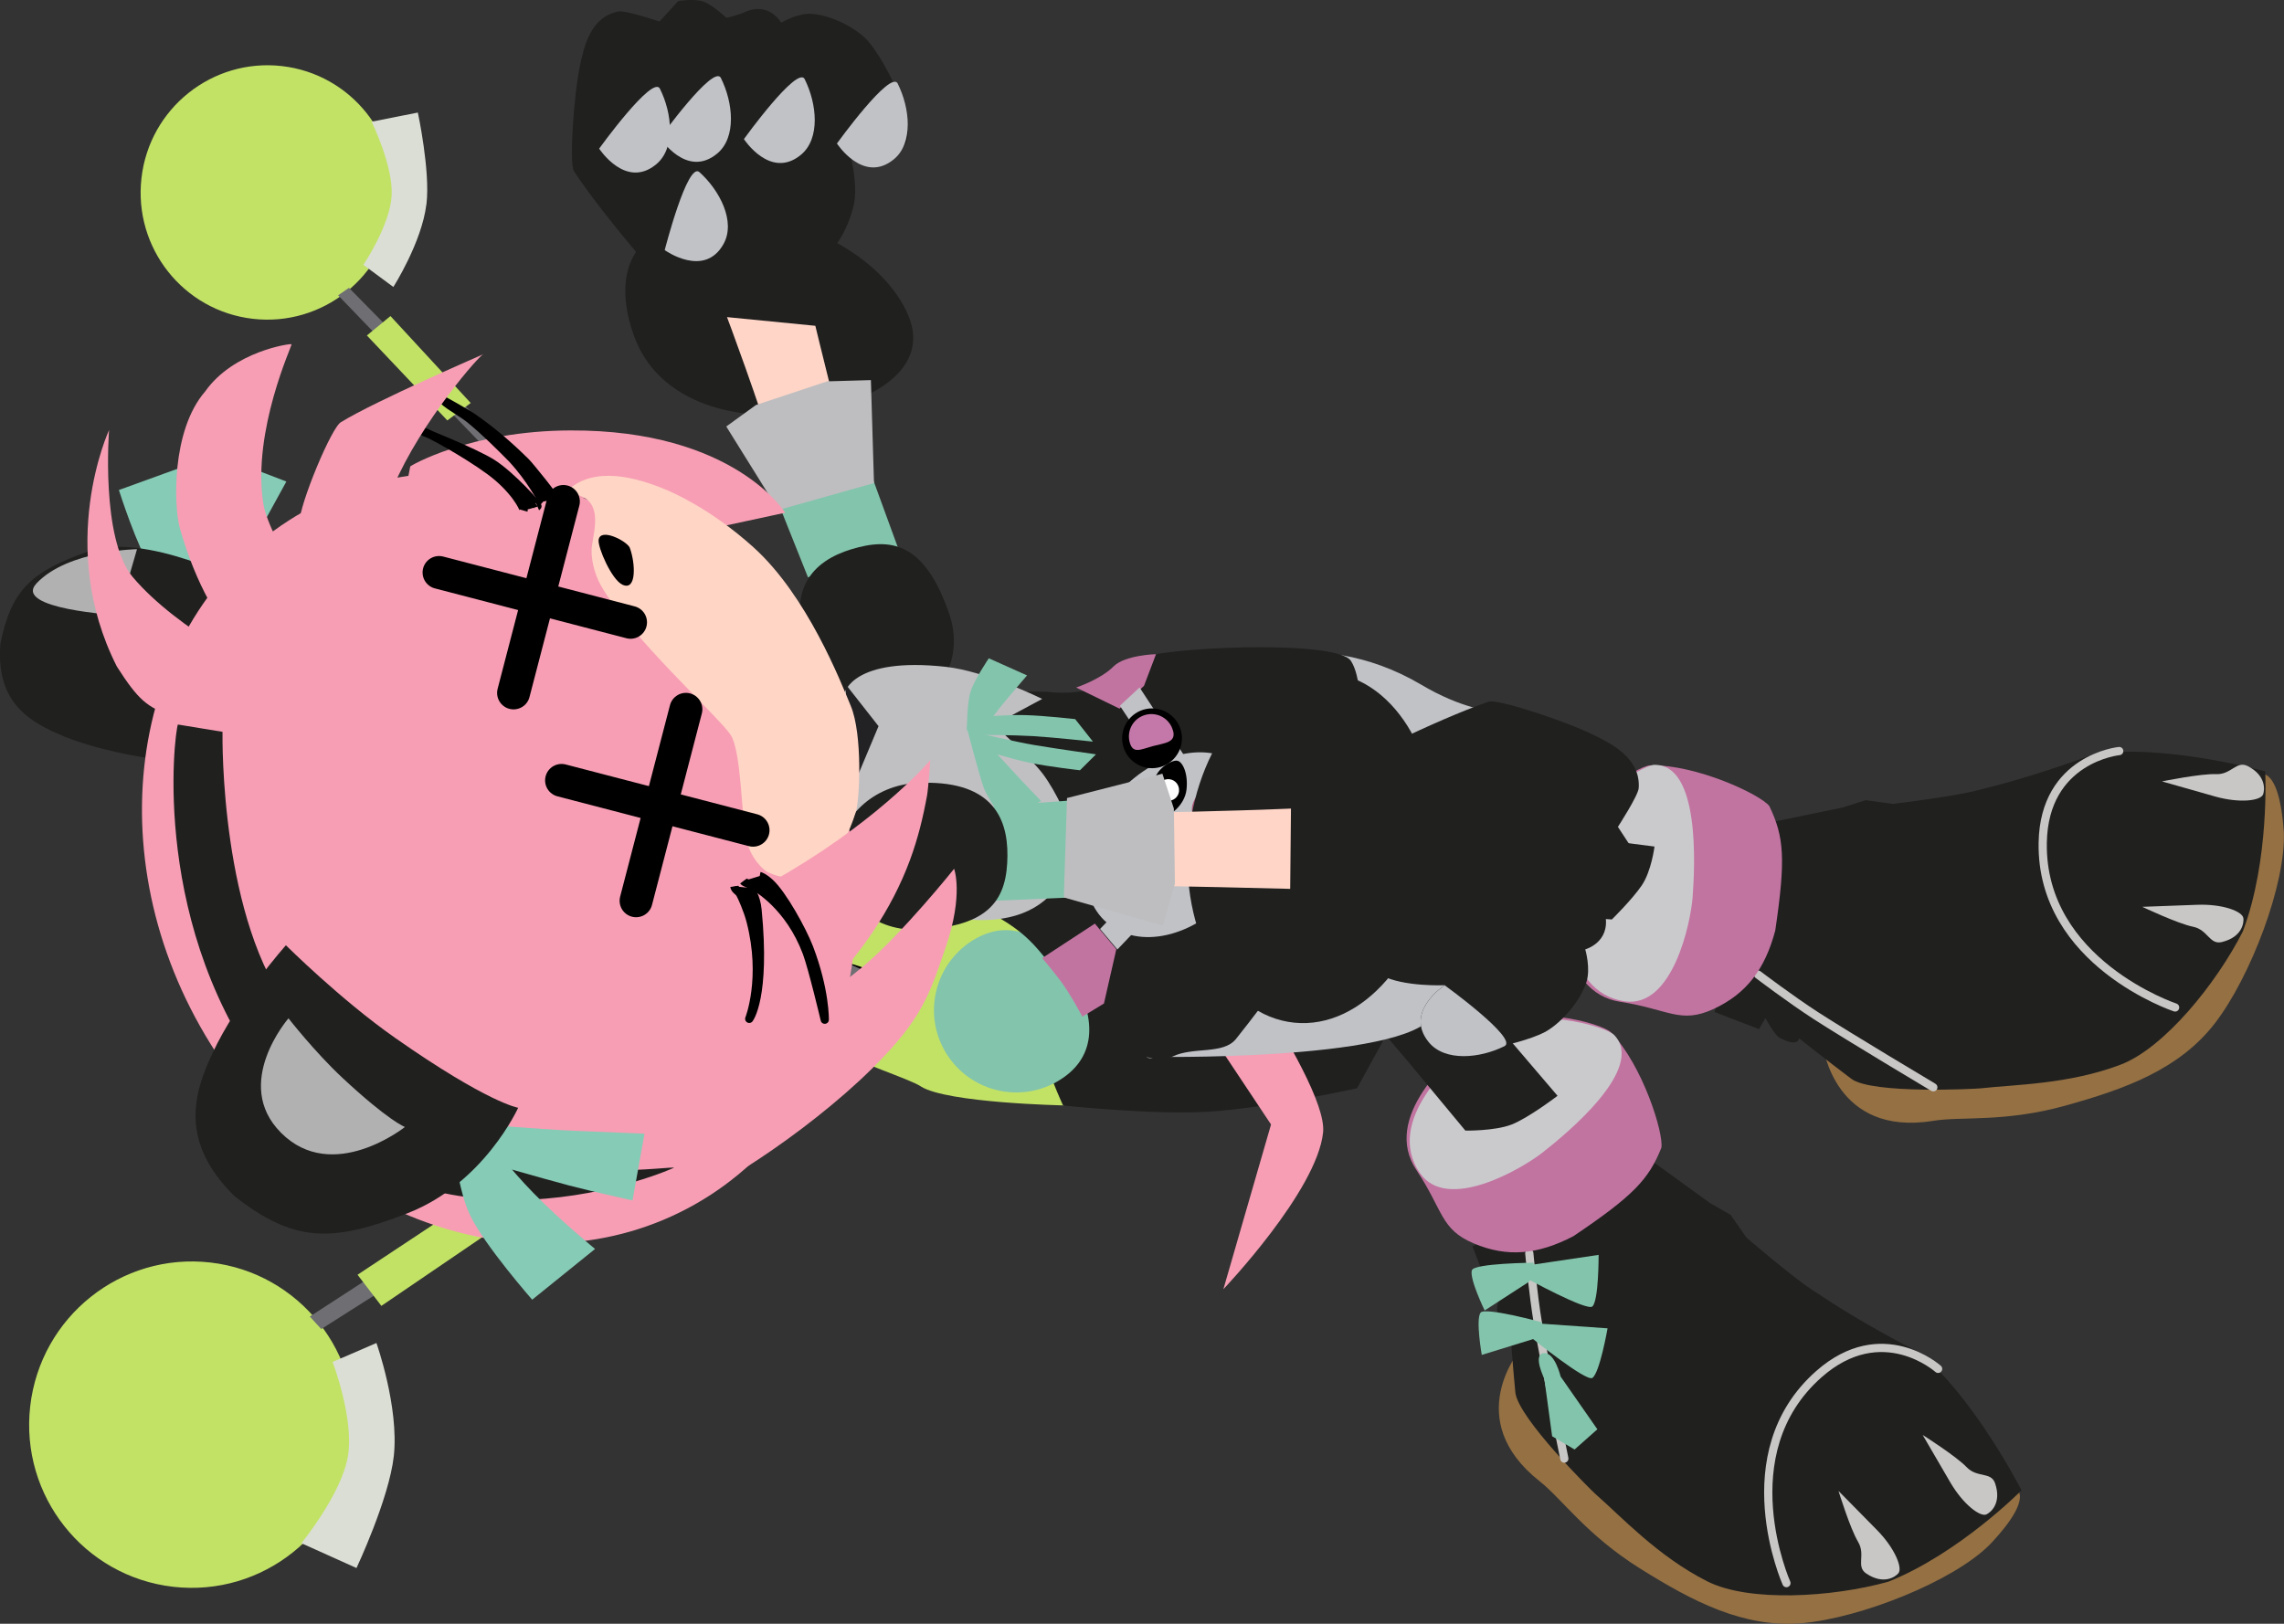 <svg version="1.1" xmlns="http://www.w3.org/2000/svg" xmlns:xlink="http://www.w3.org/1999/xlink" width="34.694" height="24.671" viewBox="0,0,34.694,24.671"><rect x="0" y="0" width="34.694" height="24.671" fill="#333333" stroke="none"/><g transform="translate(-224.358,-166.732)"><g data-paper-data="{&quot;isPaintingLayer&quot;:true}" fill-rule="nonzero" stroke-miterlimit="10" stroke-dasharray="" stroke-dashoffset="0" style="mix-blend-mode: normal"><g data-paper-data="{&quot;index&quot;:null}" stroke-linejoin="miter"><path d="M258.628,178.511c0,0 0.342,-0.248 0.421,0.853c0.038,0.791 -0.505,2.212 -1.045,2.913c-0.54,0.701 -1.358,1 -2.278,1.255c-0.92,0.255 -1.577,0.16 -2,0.229c-1.502,0.247 -1.675,-1.13 -1.675,-1.13c0,0 4.163,0.443 4.718,-0.194c0.685,-0.786 1.775,-2.674 1.775,-2.674z" fill="#947043" stroke="none" stroke-width="0" stroke-linecap="butt"/><path d="M252.351,179l0.345,-0.11l0.418,0.056c0,0 0.9,-0.11 1.239,-0.196c0.417,-0.105 0.866,-0.215 1.812,-0.559c1.059,-0.165 2.602,0.261 2.602,0.261c0,0 0.069,1.346 -0.34,2.431c-0.401,0.791 -1.196,1.775 -1.86,2.026c-0.787,0.298 -1.599,0.3 -2.127,0.359c-0.061,0.007 -1.644,0.091 -1.96,-0.145c-0.316,-0.236 -0.795,-0.616 -0.795,-0.616c0,0 -0.003,0.149 -0.299,-0.01c-0.068,-0.036 -0.211,-0.295 -0.211,-0.295l-0.099,0.166l-0.674,-0.26l0.912,-2.894z" fill="#20201f" stroke="none" stroke-width="0" stroke-linecap="butt"/><path d="M253.725,183.252c0,0 -1.286,-0.767 -1.778,-1.085c-0.389,-0.251 -0.884,-0.627 -0.884,-0.627" fill="none" stroke="#c8c7c6" stroke-width="0.125" stroke-linecap="round"/><path d="M248.971,181.953c-0.924,-0.142 -0.956,-1.47 -0.863,-2.212c0.093,-0.742 1.131,-1.376 1.314,-1.38c0.7,-0.018 1.679,0.444 1.812,0.618c0.225,0.466 0.251,0.805 0.09,1.892c-0.156,0.586 -0.436,0.96 -0.939,1.192c-0.503,0.231 -0.678,0.004 -1.413,-0.11z" fill="#c274a1" stroke="none" stroke-width="0" stroke-linecap="butt"/><path d="M249.033,181.945c-0.924,-0.142 -0.956,-1.47 -0.863,-2.212c0.093,-0.742 1.131,-1.376 1.314,-1.38c0.7,-0.018 0.62,1.539 0.585,2.009c-0.029,0.386 -0.301,1.696 -1.036,1.583z" fill="#cacacd" stroke="none" stroke-width="0" stroke-linecap="butt"/><path d="M256.898,180.51c0,0 0.446,-0.017 0.834,-0.031c0.388,-0.015 0.689,0.1 0.703,0.203c0.009,0.064 -0.013,0.287 -0.327,0.363c-0.188,0.046 -0.212,-0.188 -0.439,-0.233c-0.227,-0.045 -0.77,-0.302 -0.77,-0.302z" fill="#c8c7c6" stroke="none" stroke-width="0" stroke-linecap="butt"/><path d="M257.398,182.039c0,0 -2.043,-0.68 -2.011,-2.504c0.022,-1.281 1.162,-1.392 1.162,-1.392" fill="none" stroke="#c8c7c6" stroke-width="0.125" stroke-linecap="round"/><path d="M257.2,178.604c0,0 0.589,-0.12 0.82,-0.11c0.231,0.01 0.31,-0.211 0.482,-0.122c0.287,0.149 0.255,0.37 0.232,0.431c-0.038,0.096 -0.358,0.136 -0.731,0.03c-0.373,-0.106 -0.802,-0.228 -0.802,-0.228z" data-paper-data="{&quot;index&quot;:null}" fill="#c8c7c6" stroke="none" stroke-width="0" stroke-linecap="butt"/></g><path d="M243.479,178.892l3.725,0.41l2.286,0.292c0,0 -0.047,0.378 -0.196,0.594c-0.149,0.217 -0.452,0.514 -0.452,0.514l-2.24,-0.158l-3.437,-0.423z" data-paper-data="{&quot;index&quot;:null}" fill="#20201f" stroke="none" stroke-width="0" stroke-linecap="butt" stroke-linejoin="miter"/><g data-paper-data="{&quot;index&quot;:null}" stroke-linejoin="miter"><path d="M253.947,190.097l0.981,-0.783c0,0 0.414,0.085 -0.345,0.886c-0.559,0.562 -1.974,1.119 -2.856,1.194c-0.882,0.074 -1.654,-0.327 -2.463,-0.835c-0.808,-0.507 -1.182,-1.056 -1.518,-1.321c-1.196,-0.942 -0.296,-1.999 -0.296,-1.999c0,0 2.481,3.372 3.326,3.352c1.042,-0.024 3.172,-0.494 3.172,-0.494z" fill="#947043" stroke="none" stroke-width="0" stroke-linecap="butt"/><path d="M250.332,185.01l0.314,0.18l0.241,0.346c0,0 0.688,0.59 0.98,0.782c0.359,0.237 0.744,0.494 1.635,0.96c0.836,0.67 1.563,2.097 1.563,2.097c0,0 -0.947,0.959 -2.024,1.389c-0.854,0.238 -2.117,0.314 -2.75,-0.006c-0.751,-0.38 -1.3,-0.978 -1.7,-1.328c-0.046,-0.04 -1.177,-1.152 -1.215,-1.545c-0.039,-0.393 -0.082,-1.002 -0.082,-1.002c0,0 -0.112,0.098 -0.194,-0.227c-0.019,-0.074 0.075,-0.354 0.075,-0.354l-0.189,0.039l-0.262,-0.673l2.751,-1.279z" fill="#20201f" stroke="none" stroke-width="0" stroke-linecap="butt"/><path d="M248.12,188.893c0,0 -0.301,-1.466 -0.399,-2.045c-0.077,-0.456 -0.133,-1.075 -0.133,-1.075" fill="none" stroke="#c8c7c6" stroke-width="0.125" stroke-linecap="round"/><path d="M246.922,182.378c0.61,-0.432 1.778,-0.093 1.906,0.039c0.486,0.505 0.805,1.54 0.766,1.754c-0.192,0.48 -0.425,0.729 -1.336,1.343c-0.538,0.28 -1.003,0.326 -1.513,0.11c-0.51,-0.215 -0.46,-0.498 -0.873,-1.117c-0.518,-0.778 0.44,-1.697 1.051,-2.129z" fill="#c274a1" stroke="none" stroke-width="0" stroke-linecap="butt"/><path d="M245.92,184.547c-0.518,-0.778 0.44,-1.697 1.051,-2.129c0.61,-0.432 1.778,-0.093 1.906,0.039c0.486,0.505 -0.718,1.496 -1.089,1.787c-0.304,0.239 -1.455,0.922 -1.867,0.303z" fill="#cacacd" stroke="none" stroke-width="0" stroke-linecap="butt"/><path d="M252.582,190.157c-0.12,-0.198 -0.297,-0.772 -0.297,-0.772c0,0 0.313,0.318 0.585,0.594c0.272,0.277 0.391,0.576 0.325,0.656c-0.042,0.05 -0.22,0.184 -0.489,0.004c-0.16,-0.108 -0.004,-0.283 -0.124,-0.481z" fill="#c8c7c6" stroke="none" stroke-width="0" stroke-linecap="butt"/><path d="M253.565,188.535c0,0 0.508,0.322 0.667,0.489c0.16,0.167 0.37,0.063 0.432,0.246c0.104,0.306 -0.073,0.444 -0.132,0.471c-0.094,0.043 -0.352,-0.15 -0.548,-0.485c-0.195,-0.335 -0.42,-0.721 -0.42,-0.721z" data-paper-data="{&quot;index&quot;:null}" fill="#c8c7c6" stroke="none" stroke-width="0" stroke-linecap="butt"/><path d="M251.494,190.785c0,0 -0.876,-1.966 0.492,-3.174c0.96,-0.848 1.812,-0.081 1.812,-0.081" fill="none" stroke="#c8c7c6" stroke-width="0.125" stroke-linecap="round"/><g fill="#83c4ac" stroke="none" stroke-width="0" stroke-linecap="butt"><path d="M247.543,186.152l0.075,-0.202l1.023,-0.152c0,0 0.003,0.696 -0.095,0.784c-0.084,0.074 -1.002,-0.429 -1.002,-0.429z"/><path d="M246.716,186.031c0.036,-0.106 0.94,-0.114 0.94,-0.114l-0.062,0.283l-0.684,0.443c0,0 -0.236,-0.487 -0.194,-0.612z" data-paper-data="{&quot;index&quot;:null}"/><path d="M248.544,187.668c-0.095,0.058 -0.91,-0.6 -0.91,-0.6l0.13,-0.225l1.013,0.071c0,0 -0.12,0.686 -0.233,0.755z"/><path d="M246.846,186.677c0.064,-0.092 0.936,0.146 0.936,0.146l-0.137,0.255l-0.779,0.24c0,0 -0.094,-0.533 -0.019,-0.641z" data-paper-data="{&quot;index&quot;:null}"/><path d="M248.276,188.755l-0.341,-0.201l-0.119,-0.875c0,0 -0.181,-0.366 -0.011,-0.388c0.17,-0.022 0.259,0.356 0.259,0.356l0.558,0.801z"/></g></g><path d="M244.094,178.91l2.749,3.096l1.174,1.375c0,0 -0.447,0.342 -0.704,0.439c-0.256,0.097 -0.696,0.09 -0.696,0.09l-0.864,-1.041l-2.444,-2.879z" data-paper-data="{&quot;index&quot;:null}" fill="#20201f" stroke="none" stroke-width="0" stroke-linecap="butt" stroke-linejoin="miter"/><g stroke="none" stroke-width="0" stroke-linecap="butt" stroke-linejoin="miter"><path d="M233.077,169.335c-0.075,-0.113 -0.005,-1.163 0.095,-1.626c0.055,-0.253 0.154,-0.725 0.582,-0.803c0.109,-0.02 0.622,0.153 0.622,0.153l0.283,-0.31c0,0 0.246,-0.044 0.388,0.009c0.142,0.053 0.347,0.246 0.347,0.246c0,0 0.168,-0.038 0.28,-0.089c0.366,-0.166 0.55,0.162 0.55,0.162c0,0 0.252,-0.151 0.463,-0.135c0.336,0.025 0.709,0.242 0.862,0.42c0.26,0.301 0.768,1.287 0.549,1.586c-0.341,0.466 -0.862,-0.018 -0.862,-0.018c0,0 0.175,0.576 0.088,0.93c-0.135,0.545 -0.425,0.764 -0.425,0.764l-2.407,0.484c0,0 -0.948,-1.063 -1.415,-1.774z" fill="#20201f"/><path d="M235.186,170.014c1.343,-0.107 2.616,0.65 2.974,1.522c0.358,0.872 -0.722,1.406 -1.786,1.49c-1.064,0.085 -2.041,-0.282 -2.373,-1.159c-0.332,-0.878 -0.157,-1.746 1.185,-1.853z" fill="#20201f"/><path d="M236.226,173.951c-0.369,-1.194 -0.825,-2.401 -0.825,-2.401l1.342,0.132c0,0 0.387,1.601 0.536,2.082c0.244,0.79 0.595,1.779 1.019,2.9c0.106,0.281 0.021,0.5 -0.261,0.62c-0.19,0.081 -0.399,0.079 -0.576,-0.252c-0.534,-1 -0.977,-2.246 -1.236,-3.081z" fill="#fed5c7"/><path d="M237.994,168.002c0.186,0.371 0.241,0.903 -0.057,1.149c-0.464,0.383 -0.866,-0.239 -0.866,-0.239c0,0 0.814,-1.128 0.924,-0.91z" fill="#c0c2c6"/><path d="M236.581,167.935c0.186,0.371 0.241,0.903 -0.057,1.149c-0.464,0.383 -0.866,-0.239 -0.866,-0.239c0,0 0.814,-1.128 0.924,-0.91z" fill="#c0c2c6"/><path d="M235.308,167.917c0.186,0.371 0.241,0.903 -0.057,1.149c-0.464,0.383 -0.866,-0.239 -0.866,-0.239c0,0 0.814,-1.128 0.924,-0.91z" fill="#c0c2c6"/><path d="M234.982,169.347c0.309,0.277 0.555,0.752 0.367,1.091c-0.292,0.527 -0.894,0.094 -0.894,0.094c0,0 0.345,-1.348 0.527,-1.185z" fill="#c0c2c6"/><path d="M234.382,168.08c0.186,0.371 0.241,0.903 -0.057,1.149c-0.464,0.383 -0.866,-0.239 -0.866,-0.239c0,0 0.814,-1.128 0.924,-0.91z" fill="#c0c2c6"/><g><path d="M237.627,174.037l0.391,1.071l-1.387,0.395l-0.425,-1.064z" fill="#83c4ac"/><path d="M237.289,175.078c0.588,-0.18 1.111,-0.123 1.49,0.987c0.213,0.624 -0.091,1.277 -0.679,1.457c-0.588,0.18 -1.222,-0.185 -1.451,-0.804c-0.382,-1.032 0.053,-1.46 0.641,-1.641z" fill="#20201f"/><path d="M235.84,172.886l1.084,-0.36l0.663,-0.019l0.047,1.565l-1.454,0.409l-0.79,-1.269z" fill="#bebec0"/></g></g><g data-paper-data="{&quot;index&quot;:null}" stroke-width="0" stroke-linecap="butt" stroke-linejoin="miter"><g data-paper-data="{&quot;index&quot;:null}"><path d="M230.333,169.875c-0.121,1.06 -1.076,1.822 -2.133,1.701c-1.057,-0.121 -1.815,-1.078 -1.693,-2.139c0.121,-1.06 1.076,-1.822 2.133,-1.701c1.057,0.121 1.815,1.078 1.693,2.139z" fill="#c2e266" stroke="none"/><path d="M230.241,169.793c-0.075,0.655 -0.665,1.126 -1.318,1.051c-0.653,-0.075 -1.121,-0.666 -1.046,-1.321c0.075,-0.655 0.665,-1.126 1.318,-1.051c0.653,0.075 1.121,0.666 1.046,1.321z" fill="#c2e266" stroke="#000000"/><path d="M230.835,169.834c-0.069,0.58 -0.502,1.258 -0.502,1.258l-0.455,-0.336c0,0 0.403,-0.596 0.429,-1.05c0.026,-0.454 -0.304,-1.125 -0.304,-1.125l0.702,-0.139c0,0 0.191,0.885 0.131,1.393z" fill="#dbded5" stroke="#000000"/></g><g data-paper-data="{&quot;index&quot;:null}" stroke="none"><path d="M234.667,176.003c0.415,0.047 0.733,0.248 0.71,0.448c-0.023,0.2 -0.378,0.323 -0.793,0.276c-0.415,-0.047 -0.733,-0.248 -0.71,-0.448c0.023,-0.2 0.378,-0.323 0.793,-0.276z" fill="#000000"/><path d="M238.955,178.275c0.024,-0.208 2.246,-0.736 2.246,-0.736c0,0 0.211,1.081 0.187,1.289c-0.024,0.208 -1.263,0.421 -1.446,0.4c-0.183,-0.021 -1.011,-0.745 -0.987,-0.953z" fill="#807d5a"/><path d="M235.122,176.66l-0.322,0.065l-5.306,-5.506l0.165,-0.114z" fill="#6e6e73"/><path d="M229.931,171.829l0.358,-0.295l1.219,1.321l-0.355,0.265z" fill="#c2e266"/></g></g><g data-paper-data="{&quot;index&quot;:null}" stroke-width="0" stroke-linecap="butt" stroke-linejoin="miter"><g data-paper-data="{&quot;index&quot;:null}"><path d="M226.989,190.841c-1.355,-0.155 -2.328,-1.384 -2.172,-2.744c0.156,-1.36 1.381,-2.338 2.736,-2.183c1.355,0.155 2.328,1.384 2.172,2.744c-0.156,1.36 -1.38,2.338 -2.736,2.183z" fill="#c2e266" stroke="none"/><path d="M227.896,190.082c-0.837,-0.096 -1.438,-0.855 -1.342,-1.695c0.096,-0.84 0.853,-1.444 1.69,-1.348c0.837,0.096 1.438,0.855 1.342,1.695c-0.096,0.84 -0.853,1.444 -1.69,1.348z" fill="#c2e266" stroke="#000000"/><path d="M230.34,188.854c-0.072,0.652 -0.567,1.702 -0.567,1.702l-0.837,-0.377c0,0 0.607,-0.742 0.706,-1.317c0.099,-0.575 -0.232,-1.437 -0.232,-1.437l0.666,-0.288c0,0 0.345,0.972 0.264,1.717z" fill="#dbded5" stroke="#000000"/></g><g data-paper-data="{&quot;index&quot;:null}" stroke="none"><path d="M238.347,183.239c-0.398,-0.253 -2.815,-0.826 -2.63,-2.104c0.029,-0.198 1.494,-1.587 2.56,-1.701c1.451,-0.155 2.616,1 2.616,1l-0.373,3.093c0,0 -1.775,-0.035 -2.174,-0.288z" fill="#c2e266"/><path d="M236.005,181.681c0.029,-0.256 0.485,-0.415 1.017,-0.354c0.532,0.061 0.94,0.318 0.911,0.574c-0.029,0.256 -0.485,0.415 -1.017,0.354c-0.532,-0.061 -0.94,-0.318 -0.911,-0.574z" fill="#000000"/><path d="M242.708,183.623c-0.859,0.05 -2.202,-0.095 -2.202,-0.095c0,0 -0.279,-0.602 -0.344,-0.976c-0.065,-0.374 -0.048,-0.98 -0.048,-0.98l0.92,-1.134c0,0 2.992,0.134 3.374,0.165c0.769,0.062 1.177,1.546 1.177,1.546l-0.614,1.118c0,0 -1.404,0.306 -2.262,0.356z" fill="#20201f"/><path d="M245.526,182.229c0,0 -2.624,-1.303 -2.593,-1.57c0.031,-0.267 1.275,-0.932 1.509,-0.905c0.234,0.027 1.722,0.651 1.691,0.919c-0.031,0.267 -0.608,1.557 -0.608,1.557z" fill="#c274a1"/><path d="M229.238,186.925l-0.174,-0.19l8.226,-5.344l0.384,0.175z" fill="#6e6e73"/><path d="M231.69,184.841l0.367,0.434l-1.906,1.298l-0.362,-0.473z" fill="#c2e266"/></g></g><g data-paper-data="{&quot;index&quot;:null}" stroke="none" stroke-width="0" stroke-linecap="butt" stroke-linejoin="miter"><path d="M242.18,179.944c0,0 2.36,3.173 2.276,3.992c-0.091,0.89 -1.515,2.384 -1.515,2.384l0.724,-2.503l-1.702,-2.559l0.217,-1.314z" fill="#f79db4"/><path d="M239.177,180.994c0.6,-0.342 1.156,0.033 1.497,0.632c0.342,0.6 0.34,1.198 -0.26,1.54c-0.6,0.342 -1.363,0.132 -1.705,-0.467c-0.342,-0.6 -0.132,-1.363 0.467,-1.705z" fill="#83c4ac"/><path d="M247.247,178.128c0.37,0.354 0.556,1.662 -0.003,2.183c0.357,0.702 -0.392,1.275 -1.089,1.692c0.126,0.841 -4.133,0.787 -4.133,0.787c0,0 -0.584,0.166 0.019,-0.361c0.497,-0.435 1.379,-0.891 1.552,-3.038c0.194,-2.409 -0.816,-2.487 -0.816,-2.487c0,0 1.534,-0.736 3.168,0.23c1.241,0.735 1.656,0.124 1.302,0.994z" fill="#c0c2c6"/><path d="M237.307,177.398c0,0 0.793,-0.116 1.429,-0.146c0.636,-0.03 1.53,-0.009 1.53,-0.009c0,0 0.942,0.145 1.401,-0.499c0.225,-0.173 2.995,-0.308 3.212,0.03c0.29,0.449 0.042,1.879 0.177,2.212c0.289,0.713 -1.596,3.124 -1.924,3.532c-0.194,0.241 -0.648,0.114 -0.962,0.266c-0.502,0.243 -1.28,-0.601 -1.739,-1.234c-0.459,-0.633 -0.599,-0.713 -1.331,-1.121c-0.732,-0.408 -2.158,-0.336 -2.158,-0.336l0.286,-2.334l0.079,-0.361z" fill="#20201f"/><path d="M241.127,181.979l-0.328,0.2c0,0 -0.191,-0.362 -0.342,-0.558c-0.168,-0.218 -0.269,-0.332 -0.269,-0.332l0.801,-0.524l0.326,0.389z" data-paper-data="{&quot;index&quot;:null}" fill="#c274a1"/><path d="M242.001,180.456l-0.67,0.702l-0.263,-0.312l0.759,-0.79z" data-paper-data="{&quot;index&quot;:null}" fill="#c0c2c6"/><path d="M241.735,177.153l-0.371,0.346l-0.659,-0.321c0,0 0.372,-0.123 0.566,-0.319c0.174,-0.176 0.647,-0.188 0.647,-0.188z" fill="#c274a1"/><path d="M242.224,178.739l-0.855,-1.284l0.299,-0.278l0.777,1.186z" fill="#c0c2c6"/><path d="M236.825,179.858l0.366,-2.604c0,0 0.126,-0.544 1.53,-0.391c0.62,0.067 1.468,0.488 1.468,0.488l-0.734,0.395c0,0 0.548,0.482 0.749,0.751c0.197,0.265 0.403,0.718 0.442,0.893c0.04,0.18 -0.04,1.655 -2.006,1.252c-1.61,-0.33 -1.816,-0.784 -1.816,-0.784z" fill="#c0c0c3"/><path d="M237.134,179.122l0.076,-1.985l0.493,0.628z" fill="#222225"/><g><g><path d="M243.211,178.381c0.482,0.415 0.416,1.282 -0.147,1.937c-0.563,0.654 -1.411,0.849 -1.893,0.433c-0.482,-0.415 -0.416,-1.282 0.147,-1.937c0.563,-0.654 1.411,-0.849 1.893,-0.433z" fill="#c0c2c6"/><path d="M240.309,179.099c0.21,-0.137 0.491,-0.079 0.629,0.131c0.137,0.21 0.079,0.491 -0.131,0.629c-0.21,0.137 -0.491,0.079 -0.629,-0.131c-0.137,-0.21 -0.079,-0.491 0.131,-0.629z" fill="#000000"/><path d="M240.579,179.14c0.186,0.028 0.12,0.192 0.092,0.378c-0.028,0.186 -0.007,0.324 -0.193,0.296c-0.186,-0.028 -0.314,-0.201 -0.287,-0.388c0.028,-0.186 0.201,-0.314 0.388,-0.287z" fill="#c478a9"/><path d="M242.107,177.57c0.21,0.138 0.268,0.419 0.13,0.629c-0.138,0.21 -0.419,0.268 -0.629,0.13c-0.21,-0.138 -0.268,-0.419 -0.13,-0.629c0.138,-0.21 0.419,-0.268 0.629,-0.13z" fill="#000000"/><path d="M242.177,177.834c0.049,0.182 -0.128,0.186 -0.31,0.235c-0.182,0.049 -0.3,0.123 -0.349,-0.059c-0.049,-0.182 0.059,-0.369 0.241,-0.417c0.182,-0.049 0.369,0.059 0.417,0.241z" fill="#c478a9"/><path d="M242.238,178.29c0.085,0.01 0.171,0.199 0.143,0.44c-0.028,0.241 -0.265,0.412 -0.35,0.402c-0.085,-0.01 -0.185,-0.238 -0.157,-0.479c0.028,-0.241 0.279,-0.374 0.364,-0.364z" fill="#000000"/><path d="M241.281,179.329c0.232,-0.072 0.474,-0.017 0.5,0.065c0.026,0.082 -0.098,0.347 -0.33,0.419c-0.232,0.072 -0.434,0.024 -0.459,-0.058c-0.026,-0.082 0.057,-0.354 0.289,-0.426z" data-paper-data="{&quot;index&quot;:null}" fill="#000000"/><path d="M242.268,178.754c-0.01,0.09 -0.092,0.155 -0.183,0.145c-0.09,-0.01 -0.155,-0.092 -0.145,-0.183c0.01,-0.09 0.092,-0.155 0.182,-0.145c0.09,0.01 0.155,0.092 0.145,0.182z" fill="#ffffff"/><path d="M241.682,179.526c-0.011,0.095 -0.097,0.164 -0.193,0.153c-0.095,-0.011 -0.164,-0.097 -0.153,-0.193c0.011,-0.095 0.097,-0.164 0.193,-0.153c0.095,0.011 0.164,0.097 0.153,0.193z" fill="#ffffff"/></g><path d="M242.21,179.231c0.048,0.045 0.046,0.151 -0.02,0.221c-0.066,0.07 -0.172,0.077 -0.219,0.032c-0.048,-0.045 0.191,-0.298 0.239,-0.253z" fill="#000000"/><path d="M242.533,178.83c0.08,-0.117 0.196,-0.177 0.258,-0.134c0.063,0.043 0.048,0.172 -0.032,0.289c-0.08,0.117 -0.196,0.177 -0.258,0.134c-0.063,-0.043 -0.048,-0.172 0.032,-0.289z" fill="#ad597c"/><path d="M241.556,179.954c0.08,-0.117 0.196,-0.177 0.258,-0.134c0.063,0.043 0.048,0.172 -0.032,0.289c-0.08,0.117 -0.196,0.177 -0.258,0.134c-0.063,-0.043 -0.048,-0.172 0.032,-0.289z" fill="#ad597c"/></g><g fill="#83c4ac"><path d="M239.958,176.995c0,0 -0.301,0.349 -0.416,0.494c-0.129,0.163 -0.322,0.436 -0.322,0.436l-0.175,-0.101c0,0 0.001,-0.403 0.053,-0.576c0.058,-0.189 0.28,-0.514 0.28,-0.514l0.581,0.26z"/><path d="M240.174,178.903l-0.565,0.293c0,0 -0.24,-0.312 -0.309,-0.498c-0.063,-0.17 -0.261,-0.928 -0.261,-0.928l0.195,0.135c0,0 0.357,0.373 0.495,0.528c0.123,0.138 0.444,0.47 0.444,0.47z" data-paper-data="{&quot;index&quot;:null}"/><path d="M240.96,178c0,0 -0.606,-0.066 -0.915,-0.084c-0.31,-0.018 -0.795,-0.018 -0.795,-0.018l0.058,-0.276c0,0 0.324,-0.032 0.622,-0.025c0.297,0.008 0.76,0.061 0.76,0.061z"/><path d="M240.763,178.435c0,0 -0.463,-0.052 -0.754,-0.112c-0.292,-0.059 -0.783,-0.212 -0.783,-0.212l-0.026,-0.245c0,0 0.564,0.134 0.87,0.186c0.306,0.052 0.936,0.141 0.936,0.141z" data-paper-data="{&quot;index&quot;:null}"/></g></g><g data-paper-data="{&quot;index&quot;:null}" stroke="none" stroke-width="0" stroke-linecap="butt" stroke-linejoin="miter"><path d="M244.555,176.952c1.033,0.104 1.75,1.38 1.602,2.848c-0.149,1.468 -1.106,2.574 -2.139,2.47c-1.033,-0.104 -1.75,-1.38 -1.602,-2.848c0.149,-1.468 1.106,-2.574 2.139,-2.47z" fill="#20201f"/><path d="M238.055,179.398c1.159,-0.236 2.537,-0.308 3.449,-0.317c1.304,-0.013 2.464,-0.064 2.464,-0.064l-0.012,1.22c0,0 -2.053,-0.054 -2.579,-0.048c-0.863,0.009 -1.955,0.065 -3.203,0.155c-0.313,0.023 -0.506,-0.128 -0.542,-0.445c-0.024,-0.214 0.04,-0.423 0.423,-0.501z" fill="#fed5c7"/><path d="M240.551,180.371l-1.14,0.049l0.043,-1.441l1.143,-0.083z" fill="#83c4ac"/><path d="M238.291,178.628c1.1,-0.052 1.376,0.492 1.37,1.107c-0.006,0.615 -0.219,1.096 -1.392,1.121c-0.66,0.014 -1.19,-0.473 -1.184,-1.088c0.006,-0.615 0.545,-1.109 1.205,-1.14z" fill="#20201f"/><path d="M242.189,179.016l0.016,1.142l-0.182,0.637l-1.506,-0.428l0.049,-1.51l1.449,-0.37z" fill="#bebec0"/><g><path d="M244.811,178.365c0,0 1.32,-0.683 2.159,-0.972c0.134,-0.046 1.176,0.295 1.619,0.517c0.242,0.121 0.693,0.343 0.661,0.796c-0.008,0.115 -0.316,0.589 -0.316,0.589l0.24,0.366c0,0 -0.019,0.26 -0.109,0.389c-0.09,0.129 -0.338,0.287 -0.338,0.287c0,0 -0.005,0.179 0.017,0.305c0.073,0.412 -0.306,0.514 -0.306,0.514c0,0 0.087,0.293 0.016,0.503c-0.112,0.333 -0.428,0.654 -0.647,0.763c-0.371,0.185 -1.499,0.443 -1.745,0.145c-0.383,-0.465 0.241,-0.866 0.241,-0.866c0,0 -0.628,0.028 -0.963,-0.152c-0.516,-0.277 -0.662,-0.628 -0.662,-0.628l0.134,-2.558z" fill="#20201f"/><path d="M247.211,182.627c-0.371,0.185 -0.904,0.239 -1.149,-0.059c-0.383,-0.465 0.241,-0.866 0.241,-0.866c0,0 1.127,0.816 0.908,0.925z" fill="#c0c2c6"/></g></g><g><g data-paper-data="{&quot;index&quot;:null}"><g data-paper-data="{&quot;index&quot;:null}" fill="#86cbb6" stroke="none" stroke-width="0" stroke-linecap="butt" stroke-linejoin="miter"><path d="M227.332,174.861c0.121,0.467 0.236,0.706 0.236,0.706l0.029,0.69c0,0 -0.69,-0.488 -0.925,-0.852c-0.235,-0.364 -0.508,-1.228 -0.508,-1.228l0.965,-0.35c0,0 0.081,0.566 0.202,1.033z"/><path d="M228.708,174.048c0,0 -0.289,0.528 -0.426,0.776c-0.188,0.341 -0.732,1.426 -0.732,1.426l-0.224,-0.552c0,0 0.22,-0.818 0.324,-1.172c0.084,-0.284 0.254,-0.786 0.254,-0.786z"/></g><g stroke="none" stroke-width="0" stroke-linecap="butt" stroke-linejoin="miter"><path d="M224.365,176.509c0.166,-0.826 0.48,-1.099 1.339,-1.4c0.859,-0.301 2.362,0.482 2.362,0.482c0,0 -0.693,0.639 -0.974,1.153c-0.281,0.514 -0.479,1.506 -0.479,1.506c0,0 -0.804,-0.108 -1.403,-0.381c-0.46,-0.206 -0.915,-0.511 -0.846,-1.361z" data-paper-data="{&quot;index&quot;:null}" fill="#20201f"/><path d="M224.911,175.597c0.474,-0.505 1.528,-0.521 1.528,-0.521l-0.29,1.003c0,0 -1.603,-0.093 -1.237,-0.482z" data-paper-data="{&quot;index&quot;:null}" fill="#b2b1b2"/></g><path d="M227.399,182.328c-1.639,-2.908 -0.935,-6.411 1.573,-7.825c2.508,-1.414 5.87,-0.202 7.509,2.706c1.639,2.908 0.935,6.411 -1.573,7.825c-2.508,1.414 -5.87,0.202 -7.509,-2.706z" fill="#f79eb4" stroke="none" stroke-width="0" stroke-linecap="butt" stroke-linejoin="miter"/><path d="M230.59,173.819c-0.017,0.002 0.892,-0.544 2.434,-0.547c2.484,-0.011 3.261,1.25 3.261,1.25l-0.933,0.201c0,0 -2.264,-0.505 -3.028,-0.542c-0.764,-0.036 -1.878,0.365 -1.878,0.365" fill="#f79eb4" stroke="#f89db5" stroke-width="0" stroke-linecap="butt" stroke-linejoin="round"/><g fill="#ffd5c5" stroke="none" stroke-width="1" stroke-linecap="round" stroke-linejoin="round"><path d="M232.987,174.175c0.408,-0.365 1.034,-0.193 1.496,0.001c0.076,0.032 0.666,0.281 1.319,0.87c0.819,0.739 1.324,2.039 1.478,2.408c0.184,0.439 0.137,1.432 0.077,1.619c-0.428,1.343 -1.216,0.962 -1.334,0.912c-0.056,-0.024 -0.277,-0.21 -0.339,-0.54c-0.06,-0.322 -0.068,-1.292 -0.223,-1.54c-0.166,-0.267 -1.537,-1.497 -1.981,-2.288c-0.091,-0.165 -0.158,-0.413 -0.129,-0.603c0.038,-0.248 0.15,-0.65 -0.203,-0.756c-0.057,-0.017 -0.206,-0.042 -0.161,-0.082z"/><path d=""/></g><g fill="#000000" stroke="#000000" stroke-width="0.125" stroke-linecap="butt" stroke-linejoin="round"><path d="M232.611,174.352c-0.049,-0.044 -0.168,-0.317 -0.474,-0.65c-0.202,-0.204 -0.406,-0.407 -0.627,-0.59c-0.132,-0.11 -0.296,-0.186 -0.423,-0.3c-0.004,-0.004 0.355,0.195 0.451,0.262c0.302,0.211 0.544,0.419 0.806,0.677c0.058,0.057 0.462,0.556 0.439,0.565"/><path d="M232.311,174.489c0.01,-0.035 -0.142,-0.33 -0.51,-0.601c-0.368,-0.272 -0.967,-0.598 -1.008,-0.596c-0.015,0.001 0.758,0.301 1.042,0.48c0.284,0.179 0.709,0.649 0.688,0.658"/></g><g fill="#000000" stroke="none" stroke-width="1" stroke-linecap="round" stroke-linejoin="round"><path d="M233.814,175.616c-0.167,-0.077 -0.376,-0.567 -0.363,-0.679c0.023,-0.194 0.424,0.014 0.472,0.114c0.086,0.226 0.111,0.667 -0.109,0.565z"/><path d=""/></g><path d="M233.9,181.265c-0.056,0.008 1.7,-0.844 2.457,-1.295c1.424,-0.85 2.132,-1.688 2.132,-1.688c0,0 -0.029,0.427 -0.049,0.537c-0.062,0.339 -0.138,0.65 -0.258,0.976c-0.283,0.767 -0.758,1.446 -1.332,2.024c-0.383,0.385 -2.299,1.649 -2.322,1.636" fill="#f79eb4" stroke="#f89db5" stroke-width="0" stroke-linecap="butt" stroke-linejoin="round"/><path d="M234.547,183.552c0.02,0.006 2.315,-1.627 2.921,-2.136c0.606,-0.51 1.383,-1.484 1.383,-1.484c0,0 0.147,0.389 -0.127,1.189c-0.242,0.706 -0.351,1.088 -1.123,1.85c-1.002,0.989 -2.578,1.995 -2.979,2.015" fill="#f79eb4" stroke="#f89db5" stroke-width="0" stroke-linecap="butt" stroke-linejoin="round"/><g stroke="none" stroke-width="1" stroke-linecap="round" stroke-linejoin="round"><path d="M227.738,177.851c-0.002,0.11 -0.032,2.889 1.056,4.259c0.858,1.08 1.662,1.452 3.049,2.095c1.07,0.496 2.727,0.241 2.753,0.269c0.002,0.002 -3.753,1.698 -6.097,-1.228c-1.869,-2.383 -1.493,-5.361 -1.439,-5.506" fill="#20201f"/><path d="" fill="#ee1a40"/></g><path d="M228.544,177.037c0.027,0.011 -0.96,-0.52 -1.456,-2.287c-0.087,-0.316 -0.133,-1.473 0.387,-2.071c0.433,-0.614 1.305,-0.732 1.312,-0.717c0.009,0.021 -0.597,1.311 -0.431,2.41c0.091,0.6 1.052,1.913 1.087,1.927" fill="#f79eb4" stroke="#f89db5" stroke-width="0" stroke-linecap="butt" stroke-linejoin="round"/><path d="M228.993,177.757c-0.077,0.033 -1.676,-0.035 -2.035,-0.156c-0.359,-0.12 -0.501,-0.233 -0.826,-0.744c-0.93,-1.837 -0.117,-3.592 -0.117,-3.592c0,0 -0.131,1.651 0.359,2.234c0.68,0.808 2.043,1.48 2.166,1.53" fill="#f79eb4" stroke="#f89db5" stroke-width="0" stroke-linecap="butt" stroke-linejoin="round"/><path d="M229.553,176.311c-0.006,0.05 -0.66,-0.643 -0.648,-1.637c0.003,-0.285 0.497,-1.471 0.636,-1.53c0.519,-0.321 2.169,-1.033 2.167,-1.034c-0.039,-0.018 -0.951,1.023 -1.374,2.015c-0.14,0.334 0.045,1.581 0.028,1.723" fill="#f79eb4" stroke="#f89db5" stroke-width="0" stroke-linecap="butt" stroke-linejoin="round"/><g fill="#000000" stroke="#000000" stroke-width="0.125" stroke-linecap="butt" stroke-linejoin="round"><path d="M235.715,180.219c0.043,0.004 0.13,0.131 0.15,0.338c0.13,1.331 -0.126,1.655 -0.126,1.655c0,0 0.245,-0.617 0.02,-1.486c-0.044,-0.169 -0.136,-0.376 -0.162,-0.418c-0.025,-0.039 -0.076,-0.057 -0.084,-0.109"/><path d="M235.898,180.042c0,0 0.055,0.011 0.157,0.104c0.189,0.173 0.49,0.715 0.594,0.986c0.247,0.647 0.237,1.093 0.237,1.093c0,0 -0.186,-0.784 -0.273,-1.018c-0.264,-0.704 -0.754,-0.99 -0.828,-1.023c-0.033,-0.015 -0.114,-0.039 -0.134,-0.066"/></g><g fill="none" stroke="none" stroke-width="1" stroke-linecap="butt" stroke-linejoin="miter" font-family="sans-serif" font-weight="normal" font-size="12" text-anchor="start"/><g fill="none" stroke="none" stroke-width="1" stroke-linecap="butt" stroke-linejoin="miter" font-family="sans-serif" font-weight="normal" font-size="12" text-anchor="start"/><g fill="#86cbb6" stroke="none" stroke-width="0" stroke-linecap="butt" stroke-linejoin="miter"><path d="M231.889,184.183c0,0 0.173,0.266 0.576,0.679c0.403,0.413 0.932,0.846 0.932,0.846l-0.955,0.771c0,0 -0.715,-0.814 -0.942,-1.28c-0.227,-0.466 -0.299,-1.473 -0.299,-1.473l0.688,0.457z"/><path d="M233.966,184.971c0,0 -0.62,-0.137 -0.962,-0.227c-0.426,-0.112 -1.399,-0.394 -1.399,-0.394l-0.426,-0.571c0,0 1.446,0.116 1.912,0.134c0.338,0.013 1.057,0.044 1.057,0.044z"/></g><path d="M227.917,184.903c-0.828,-0.82 -0.627,-1.542 -0.333,-2.165c0.378,-0.816 1.117,-1.644 1.117,-1.644c0,0 0.831,0.827 1.657,1.406c1.414,0.991 1.871,1.063 1.871,1.063c0,0 -0.517,1.148 -1.677,1.601c-1.16,0.452 -1.728,0.449 -2.636,-0.261z" fill="#20201f" stroke="none" stroke-width="0" stroke-linecap="butt" stroke-linejoin="miter"/><path d="M228.625,183.941c-0.744,-0.747 0.115,-1.737 0.115,-1.737c0,0 0.4,0.512 0.814,0.899c0.709,0.662 0.955,0.752 0.955,0.752c0,0 -1.099,0.875 -1.883,0.087z" fill="#b2b1b2" stroke="none" stroke-width="0" stroke-linecap="butt" stroke-linejoin="miter"/></g><g fill="none" stroke="#000000" stroke-width="0.5" stroke-linecap="round" stroke-linejoin="miter"><path d="M234.777,177.509l-0.757,2.909"/><path d="M232.888,178.589l2.909,0.757"/></g><g fill="none" stroke="#000000" stroke-width="0.5" stroke-linecap="round" stroke-linejoin="miter"><path d="M232.159,177.26l0.757,-2.909"/><path d="M231.027,175.43l2.909,0.757"/></g></g></g></g></svg>
